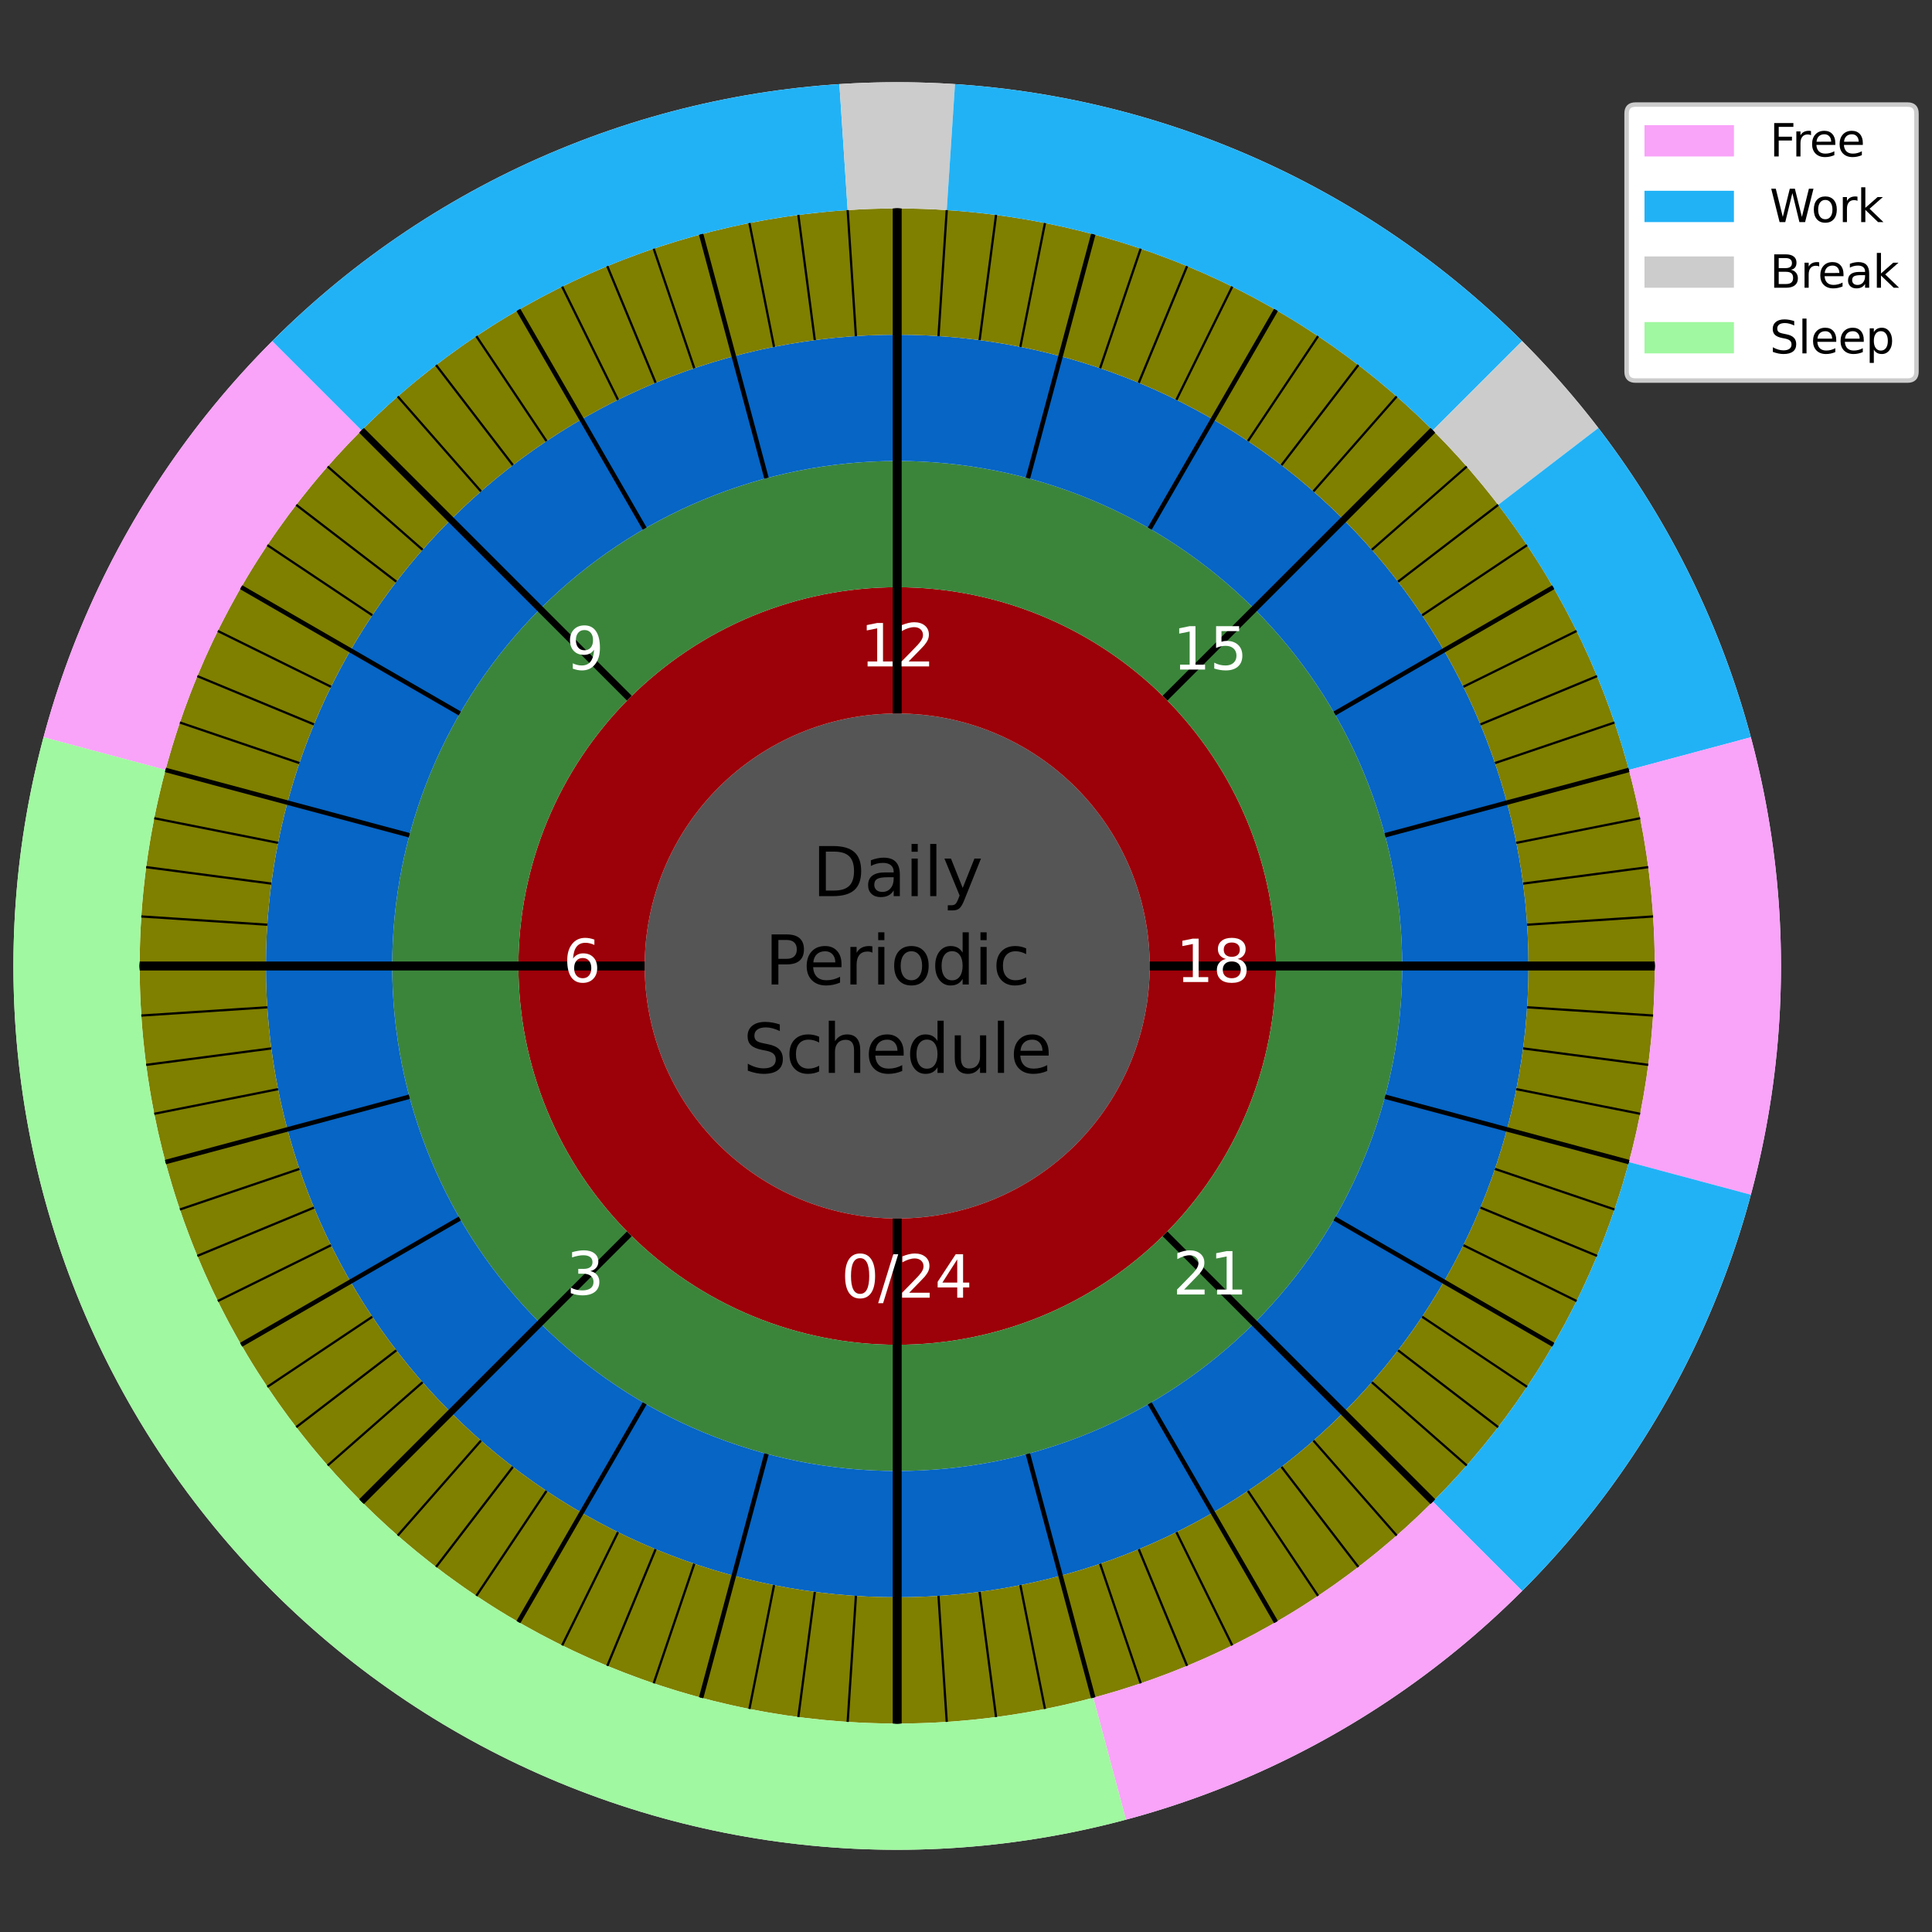 <?xml version="1.0" encoding="utf-8" standalone="no"?>
<!DOCTYPE svg PUBLIC "-//W3C//DTD SVG 1.1//EN"
  "http://www.w3.org/Graphics/SVG/1.1/DTD/svg11.dtd">
<svg xmlns:xlink="http://www.w3.org/1999/xlink" width="432pt" height="432pt" viewBox="0 0 432 432" xmlns="http://www.w3.org/2000/svg" version="1.1">
 <rect x="0" y="0" width="432" height="432" fill="#333333" stroke="none"/>
 <defs>
  <style type="text/css">*{stroke-linejoin: round; stroke-linecap: butt}</style>
 </defs>
 <g id="figure_1">
  <g id="patch_1">
   <path d="M 0 432 
L 432 432 
L 432 0 
L 0 0 
L 0 432 
z
" style="fill: none"/>
  </g>
  <g id="axes_1">
   <g id="patch_2">
    <path d="M 398.233 216 
C 398.233 190.049 393.122 164.351 383.191 140.375 
C 373.26 116.4 358.703 94.614 340.353 76.264 
C 322.003 57.914 300.217 43.357 276.241 33.426 
C 252.266 23.495 226.568 18.383 200.617 18.383 
C 174.666 18.383 148.968 23.495 124.992 33.426 
C 101.017 43.357 79.231 57.914 60.881 76.264 
C 42.531 94.614 27.974 116.4 18.043 140.375 
C 8.112 164.351 3 190.049 3 216 
C 3 241.951 8.112 267.649 18.043 291.625 
C 27.974 315.6 42.531 337.386 60.881 355.736 
C 79.231 374.086 101.017 388.643 124.992 398.574 
C 148.968 408.505 174.666 413.617 200.617 413.617 
C 226.568 413.617 252.266 408.505 276.241 398.574 
C 300.217 388.643 322.003 374.086 340.353 355.736 
C 358.703 337.386 373.26 315.6 383.191 291.625 
C 393.122 267.649 398.233 241.951 398.233 216 
M 200.617 216 
C 200.617 216 200.617 216 200.617 216 
C 200.617 216 200.617 216 200.617 216 
C 200.617 216 200.617 216 200.617 216 
C 200.617 216 200.617 216 200.617 216 
C 200.617 216 200.617 216 200.617 216 
C 200.617 216 200.617 216 200.617 216 
C 200.617 216 200.617 216 200.617 216 
C 200.617 216 200.617 216 200.617 216 
C 200.617 216 200.617 216 200.617 216 
C 200.617 216 200.617 216 200.617 216 
C 200.617 216 200.617 216 200.617 216 
C 200.617 216 200.617 216 200.617 216 
C 200.617 216 200.617 216 200.617 216 
C 200.617 216 200.617 216 200.617 216 
C 200.617 216 200.617 216 200.617 216 
C 200.617 216 200.617 216 200.617 216 
z
" style="fill: #ffffff"/>
   </g>
   <g id="patch_3">
    <path d="M 200.617 216 
C 200.617 216 200.617 216 200.617 216 
C 200.617 216 200.617 216 200.617 216 
C 200.617 216 200.617 216 200.617 216 
C 200.617 216 200.617 216 200.617 216 
C 200.617 216 200.617 216 200.617 216 
C 200.617 216 200.617 216 200.617 216 
C 200.617 216 200.617 216 200.617 216 
C 200.617 216 200.617 216 200.617 216 
C 200.617 216 200.617 216 200.617 216 
C 200.617 216 200.617 216 200.617 216 
C 200.617 216 200.617 216 200.617 216 
C 200.617 216 200.617 216 200.617 216 
C 200.617 216 200.617 216 200.617 216 
C 200.617 216 200.617 216 200.617 216 
C 200.617 216 200.617 216 200.617 216 
C 200.617 216 200.617 216 200.617 216 
L 144.155 216 
C 144.155 208.585 145.615 201.243 148.453 194.393 
C 151.29 187.543 155.449 181.318 160.692 176.075 
C 165.935 170.833 172.16 166.673 179.01 163.836 
C 185.86 160.999 193.202 159.538 200.617 159.538 
C 208.031 159.538 215.374 160.999 222.224 163.836 
C 229.074 166.673 235.299 170.833 240.541 176.075 
C 245.784 181.318 249.943 187.543 252.781 194.393 
C 255.618 201.243 257.079 208.585 257.079 216 
C 257.079 223.415 255.618 230.757 252.781 237.607 
C 249.943 244.457 245.784 250.682 240.541 255.925 
C 235.299 261.167 229.074 265.327 222.224 268.164 
C 215.374 271.001 208.031 272.462 200.617 272.462 
C 193.202 272.462 185.86 271.001 179.01 268.164 
C 172.16 265.327 165.935 261.167 160.692 255.925 
C 155.449 250.682 151.29 244.457 148.453 237.607 
C 145.615 230.757 144.155 223.415 144.155 216 
z
" clip-path="url(#pb048773ea4)" style="fill: #555555"/>
   </g>
   <g id="patch_4">
    <path d="M 144.155 216 
C 144.155 223.415 145.615 230.757 148.453 237.607 
C 151.29 244.457 155.449 250.682 160.692 255.925 
C 165.935 261.167 172.16 265.327 179.01 268.164 
C 185.86 271.001 193.202 272.462 200.617 272.462 
C 208.031 272.462 215.374 271.001 222.224 268.164 
C 229.074 265.327 235.299 261.167 240.541 255.925 
C 245.784 250.682 249.943 244.457 252.781 237.607 
C 255.618 230.757 257.079 223.415 257.079 216 
C 257.079 208.585 255.618 201.243 252.781 194.393 
C 249.943 187.543 245.784 181.318 240.541 176.075 
C 235.299 170.833 229.074 166.673 222.224 163.836 
C 215.374 160.999 208.031 159.538 200.617 159.538 
C 193.202 159.538 185.86 160.999 179.01 163.836 
C 172.16 166.673 165.935 170.833 160.692 176.075 
C 155.449 181.318 151.29 187.543 148.453 194.393 
C 145.615 201.243 144.155 208.585 144.155 216 
L 115.924 216 
C 115.924 204.878 118.115 193.865 122.371 183.589 
C 126.627 173.314 132.866 163.977 140.73 156.113 
C 148.594 148.249 157.931 142.01 168.206 137.754 
C 178.481 133.498 189.495 131.307 200.617 131.307 
C 211.739 131.307 222.752 133.498 233.027 137.754 
C 243.303 142.01 252.639 148.249 260.504 156.113 
C 268.368 163.977 274.607 173.314 278.863 183.589 
C 283.119 193.865 285.31 204.878 285.31 216 
C 285.31 227.122 283.119 238.135 278.863 248.411 
C 274.607 258.686 268.368 268.023 260.504 275.887 
C 252.639 283.751 243.303 289.99 233.027 294.246 
C 222.752 298.502 211.739 300.693 200.617 300.693 
C 189.495 300.693 178.481 298.502 168.206 294.246 
C 157.931 289.99 148.594 283.751 140.73 275.887 
C 132.866 268.023 126.627 258.686 122.371 248.411 
C 118.115 238.135 115.924 227.122 115.924 216 
z
" clip-path="url(#pb048773ea4)" style="fill: #9c0008"/>
   </g>
   <g id="patch_5">
    <path d="M 115.924 216 
C 115.924 227.122 118.115 238.135 122.371 248.411 
C 126.627 258.686 132.866 268.023 140.73 275.887 
C 148.594 283.751 157.931 289.99 168.206 294.246 
C 178.481 298.502 189.495 300.693 200.617 300.693 
C 211.739 300.693 222.752 298.502 233.027 294.246 
C 243.303 289.99 252.639 283.751 260.504 275.887 
C 268.368 268.023 274.607 258.686 278.863 248.411 
C 283.119 238.135 285.31 227.122 285.31 216 
C 285.31 204.878 283.119 193.865 278.863 183.589 
C 274.607 173.314 268.368 163.977 260.504 156.113 
C 252.639 148.249 243.303 142.01 233.027 137.754 
C 222.752 133.498 211.739 131.307 200.617 131.307 
C 189.495 131.307 178.481 133.498 168.206 137.754 
C 157.931 142.01 148.594 148.249 140.73 156.113 
C 132.866 163.977 126.627 173.314 122.371 183.589 
C 118.115 193.865 115.924 204.878 115.924 216 
L 87.693 216 
C 87.693 201.171 90.614 186.486 96.289 172.786 
C 101.964 159.086 110.282 146.637 120.768 136.151 
C 131.253 125.665 143.703 117.347 157.403 111.672 
C 171.103 105.997 185.788 103.076 200.617 103.076 
C 215.446 103.076 230.131 105.997 243.831 111.672 
C 257.531 117.347 269.98 125.665 280.466 136.151 
C 290.952 146.637 299.27 159.086 304.945 172.786 
C 310.62 186.486 313.541 201.171 313.541 216 
C 313.541 230.829 310.62 245.514 304.945 259.214 
C 299.27 272.914 290.952 285.363 280.466 295.849 
C 269.98 306.335 257.531 314.653 243.831 320.328 
C 230.131 326.003 215.446 328.924 200.617 328.924 
C 185.788 328.924 171.103 326.003 157.403 320.328 
C 143.703 314.653 131.253 306.335 120.768 295.849 
C 110.282 285.363 101.964 272.914 96.289 259.214 
C 90.614 245.514 87.693 230.829 87.693 216 
z
" clip-path="url(#pb048773ea4)" style="fill: #3b853b"/>
   </g>
   <g id="patch_6">
    <path d="M 87.693 216 
C 87.693 230.829 90.614 245.514 96.289 259.214 
C 101.964 272.914 110.282 285.363 120.768 295.849 
C 131.253 306.335 143.703 314.653 157.403 320.328 
C 171.103 326.003 185.788 328.924 200.617 328.924 
C 215.446 328.924 230.131 326.003 243.831 320.328 
C 257.531 314.653 269.98 306.335 280.466 295.849 
C 290.952 285.363 299.27 272.914 304.945 259.214 
C 310.62 245.514 313.541 230.829 313.541 216 
C 313.541 201.171 310.62 186.486 304.945 172.786 
C 299.27 159.086 290.952 146.637 280.466 136.151 
C 269.98 125.665 257.531 117.347 243.831 111.672 
C 230.131 105.997 215.446 103.076 200.617 103.076 
C 185.788 103.076 171.103 105.997 157.403 111.672 
C 143.703 117.347 131.253 125.665 120.768 136.151 
C 110.282 146.637 101.964 159.086 96.289 172.786 
C 90.614 186.486 87.693 201.171 87.693 216 
L 59.462 216 
C 59.462 197.464 63.113 179.108 70.207 161.982 
C 77.3 144.857 87.698 129.296 100.805 116.189 
C 113.913 103.081 129.474 92.684 146.599 85.59 
C 163.725 78.497 182.081 74.845 200.617 74.845 
C 219.153 74.845 237.509 78.497 254.634 85.59 
C 271.76 92.684 287.321 103.081 300.428 116.189 
C 313.535 129.296 323.933 144.857 331.027 161.982 
C 338.12 179.108 341.772 197.464 341.772 216 
C 341.772 234.536 338.12 252.892 331.027 270.018 
C 323.933 287.143 313.535 302.704 300.428 315.811 
C 287.321 328.919 271.76 339.316 254.634 346.41 
C 237.509 353.503 219.153 357.155 200.617 357.155 
C 182.081 357.155 163.725 353.503 146.599 346.41 
C 129.474 339.316 113.913 328.919 100.805 315.811 
C 87.698 302.704 77.3 287.143 70.207 270.018 
C 63.113 252.892 59.462 234.536 59.462 216 
z
" clip-path="url(#pb048773ea4)" style="fill: #0665c5"/>
   </g>
   <g id="patch_7">
    <path d="M 59.462 216 
C 59.462 234.536 63.113 252.892 70.207 270.018 
C 77.3 287.143 87.698 302.704 100.805 315.811 
C 113.913 328.919 129.474 339.316 146.599 346.41 
C 163.725 353.503 182.081 357.155 200.617 357.155 
C 219.153 357.155 237.509 353.503 254.634 346.41 
C 271.76 339.316 287.321 328.919 300.428 315.811 
C 313.535 302.704 323.933 287.143 331.027 270.018 
C 338.12 252.892 341.772 234.536 341.772 216 
C 341.772 197.464 338.12 179.108 331.027 161.982 
C 323.933 144.857 313.535 129.296 300.428 116.189 
C 287.321 103.081 271.76 92.684 254.634 85.59 
C 237.509 78.497 219.153 74.845 200.617 74.845 
C 182.081 74.845 163.725 78.497 146.599 85.59 
C 129.474 92.684 113.913 103.081 100.805 116.189 
C 87.698 129.296 77.3 144.857 70.207 161.982 
C 63.113 179.108 59.462 197.464 59.462 216 
L 31.231 216 
C 31.231 193.756 35.613 171.729 44.125 151.179 
C 52.637 130.629 65.115 111.955 80.843 96.226 
C 96.572 80.498 115.245 68.02 135.796 59.508 
C 156.346 50.996 178.373 46.614 200.617 46.614 
C 222.86 46.614 244.888 50.996 265.438 59.508 
C 285.988 68.02 304.662 80.498 320.391 96.226 
C 336.119 111.955 348.597 130.629 357.109 151.179 
C 365.621 171.729 370.003 193.756 370.003 216 
C 370.003 238.244 365.621 260.271 357.109 280.821 
C 348.597 301.371 336.119 320.045 320.391 335.774 
C 304.662 351.502 285.988 363.98 265.438 372.492 
C 244.888 381.004 222.86 385.386 200.617 385.386 
C 178.373 385.386 156.346 381.004 135.796 372.492 
C 115.245 363.98 96.572 351.502 80.843 335.774 
C 65.115 320.045 52.637 301.371 44.125 280.821 
C 35.613 260.271 31.231 238.244 31.231 216 
z
" clip-path="url(#pb048773ea4)" style="fill: #7f7f00"/>
   </g>
   <g id="patch_8">
    <path d="M 37.003 172.16 
C 40.834 157.861 46.523 144.127 53.925 131.307 
C 61.326 118.488 70.376 106.693 80.843 96.226 
L 60.881 76.264 
C 48.669 88.476 38.111 102.236 29.476 117.192 
C 20.841 132.148 14.204 148.172 9.734 164.853 
z
" clip-path="url(#pb048773ea4)" style="fill: #f9a3f9"/>
   </g>
   <g id="patch_9">
    <path d="M 80.843 96.226 
C 95.254 81.816 112.147 70.123 130.71 61.713 
C 149.273 53.302 169.203 48.31 189.539 46.977 
L 187.692 18.806 
C 163.967 20.362 140.716 26.186 119.059 35.998 
C 97.402 45.811 77.693 59.452 60.881 76.264 
z
" clip-path="url(#pb048773ea4)" style="fill: #21b2f6"/>
   </g>
   <g id="patch_10">
    <path d="M 189.539 46.977 
C 193.226 46.735 196.921 46.614 200.617 46.614 
C 204.313 46.614 208.007 46.735 211.695 46.977 
L 213.542 18.806 
C 209.239 18.524 204.929 18.383 200.617 18.383 
C 196.305 18.383 191.995 18.524 187.692 18.806 
z
" clip-path="url(#pb048773ea4)" style="fill: #cccccc"/>
   </g>
   <g id="patch_11">
    <path d="M 211.695 46.977 
C 232.031 48.31 251.961 53.302 270.524 61.713 
C 289.087 70.123 305.98 81.816 320.391 96.226 
L 340.353 76.264 
C 323.541 59.452 303.831 45.811 282.175 35.998 
C 260.518 26.186 237.267 20.362 213.542 18.806 
z
" clip-path="url(#pb048773ea4)" style="fill: #21b2f6"/>
   </g>
   <g id="patch_12">
    <path d="M 320.391 96.226 
C 323.004 98.84 325.531 101.538 327.968 104.316 
C 330.405 107.095 332.75 109.952 335 112.885 
L 357.397 95.699 
C 354.772 92.278 352.036 88.944 349.193 85.702 
C 346.35 82.461 343.402 79.313 340.353 76.264 
z
" clip-path="url(#pb048773ea4)" style="fill: #cccccc"/>
   </g>
   <g id="patch_13">
    <path d="M 335 112.885 
C 341.754 121.687 347.627 131.132 352.534 141.083 
C 357.442 151.034 361.359 161.443 364.231 172.16 
L 391.5 164.853 
C 388.15 152.35 383.579 140.206 377.854 128.596 
C 372.129 116.987 365.277 105.968 357.397 95.699 
z
" clip-path="url(#pb048773ea4)" style="fill: #21b2f6"/>
   </g>
   <g id="patch_14">
    <path d="M 364.231 172.16 
C 368.062 186.458 370.003 201.197 370.003 216 
C 370.003 230.803 368.062 245.542 364.231 259.84 
L 391.5 267.147 
C 395.97 250.466 398.233 233.27 398.233 216 
C 398.233 198.73 395.97 181.534 391.5 164.853 
z
" clip-path="url(#pb048773ea4)" style="fill: #f9a3f9"/>
   </g>
   <g id="patch_15">
    <path d="M 364.231 259.84 
C 360.4 274.139 354.711 287.873 347.309 300.693 
C 339.908 313.512 330.858 325.307 320.391 335.774 
L 340.353 355.736 
C 352.565 343.524 363.123 329.764 371.758 314.808 
C 380.393 299.852 387.03 283.828 391.5 267.147 
z
" clip-path="url(#pb048773ea4)" style="fill: #21b2f6"/>
   </g>
   <g id="patch_16">
    <path d="M 320.391 335.774 
C 309.923 346.241 298.129 355.291 285.31 362.692 
C 272.49 370.094 258.755 375.783 244.457 379.614 
L 251.764 406.883 
C 268.445 402.413 284.469 395.776 299.425 387.141 
C 314.381 378.506 328.141 367.948 340.353 355.736 
z
" clip-path="url(#pb048773ea4)" style="fill: #f9a3f9"/>
   </g>
   <g id="patch_17">
    <path d="M 244.457 379.614 
C 215.739 387.309 185.495 387.309 156.777 379.614 
C 128.059 371.919 101.866 356.797 80.843 335.774 
C 59.82 314.751 44.698 288.558 37.003 259.84 
C 29.308 231.122 29.308 200.878 37.003 172.16 
L 9.734 164.853 
C 0.756 198.358 0.756 233.642 9.734 267.147 
C 18.711 300.651 36.354 331.209 60.881 355.736 
C 85.408 380.263 115.965 397.906 149.47 406.883 
C 182.974 415.86 218.259 415.86 251.764 406.883 
z
" clip-path="url(#pb048773ea4)" style="fill: #a0f8a0"/>
   </g>
   <g id="matplotlib.axis_1"/>
   <g id="matplotlib.axis_2"/>
   <g id="LineCollection_1">
    <path d="M 257.079 216 
L 370.003 216 
" clip-path="url(#pb048773ea4)" style="fill: none; stroke: #000000; stroke-width: 2"/>
    <path d="M 200.617 159.538 
L 200.617 46.614 
" clip-path="url(#pb048773ea4)" style="fill: none; stroke: #000000; stroke-width: 2"/>
    <path d="M 144.155 216 
L 31.231 216 
" clip-path="url(#pb048773ea4)" style="fill: none; stroke: #000000; stroke-width: 2"/>
    <path d="M 200.617 272.462 
L 200.617 385.386 
" clip-path="url(#pb048773ea4)" style="fill: none; stroke: #000000; stroke-width: 2"/>
   </g>
   <g id="LineCollection_2">
    <path d="M 285.31 216 
L 370.003 216 
" clip-path="url(#pb048773ea4)" style="fill: none; stroke: #000000; stroke-width: 1.5"/>
    <path d="M 260.504 156.113 
L 320.391 96.226 
" clip-path="url(#pb048773ea4)" style="fill: none; stroke: #000000; stroke-width: 1.5"/>
    <path d="M 200.617 131.307 
L 200.617 46.614 
" clip-path="url(#pb048773ea4)" style="fill: none; stroke: #000000; stroke-width: 1.5"/>
    <path d="M 140.73 156.113 
L 80.843 96.226 
" clip-path="url(#pb048773ea4)" style="fill: none; stroke: #000000; stroke-width: 1.5"/>
    <path d="M 115.924 216 
L 31.231 216 
" clip-path="url(#pb048773ea4)" style="fill: none; stroke: #000000; stroke-width: 1.5"/>
    <path d="M 140.73 275.887 
L 80.843 335.774 
" clip-path="url(#pb048773ea4)" style="fill: none; stroke: #000000; stroke-width: 1.5"/>
    <path d="M 200.617 300.693 
L 200.617 385.386 
" clip-path="url(#pb048773ea4)" style="fill: none; stroke: #000000; stroke-width: 1.5"/>
    <path d="M 260.504 275.887 
L 320.391 335.774 
" clip-path="url(#pb048773ea4)" style="fill: none; stroke: #000000; stroke-width: 1.5"/>
   </g>
   <g id="LineCollection_3">
    <path d="M 313.541 216 
L 370.003 216 
" clip-path="url(#pb048773ea4)" style="fill: none; stroke: #000000"/>
    <path d="M 309.693 186.773 
L 364.231 172.16 
" clip-path="url(#pb048773ea4)" style="fill: none; stroke: #000000"/>
    <path d="M 298.412 159.538 
L 347.309 131.307 
" clip-path="url(#pb048773ea4)" style="fill: none; stroke: #000000"/>
    <path d="M 280.466 136.151 
L 320.391 96.226 
" clip-path="url(#pb048773ea4)" style="fill: none; stroke: #000000"/>
    <path d="M 257.079 118.205 
L 285.31 69.308 
" clip-path="url(#pb048773ea4)" style="fill: none; stroke: #000000"/>
    <path d="M 229.844 106.924 
L 244.457 52.386 
" clip-path="url(#pb048773ea4)" style="fill: none; stroke: #000000"/>
    <path d="M 200.617 103.076 
L 200.617 46.614 
" clip-path="url(#pb048773ea4)" style="fill: none; stroke: #000000"/>
    <path d="M 171.39 106.924 
L 156.777 52.386 
" clip-path="url(#pb048773ea4)" style="fill: none; stroke: #000000"/>
    <path d="M 144.155 118.205 
L 115.924 69.308 
" clip-path="url(#pb048773ea4)" style="fill: none; stroke: #000000"/>
    <path d="M 120.768 136.151 
L 80.843 96.226 
" clip-path="url(#pb048773ea4)" style="fill: none; stroke: #000000"/>
    <path d="M 102.822 159.538 
L 53.925 131.307 
" clip-path="url(#pb048773ea4)" style="fill: none; stroke: #000000"/>
    <path d="M 91.541 186.773 
L 37.003 172.16 
" clip-path="url(#pb048773ea4)" style="fill: none; stroke: #000000"/>
    <path d="M 87.693 216 
L 31.231 216 
" clip-path="url(#pb048773ea4)" style="fill: none; stroke: #000000"/>
    <path d="M 91.541 245.227 
L 37.003 259.84 
" clip-path="url(#pb048773ea4)" style="fill: none; stroke: #000000"/>
    <path d="M 102.822 272.462 
L 53.925 300.693 
" clip-path="url(#pb048773ea4)" style="fill: none; stroke: #000000"/>
    <path d="M 120.768 295.849 
L 80.843 335.774 
" clip-path="url(#pb048773ea4)" style="fill: none; stroke: #000000"/>
    <path d="M 144.155 313.795 
L 115.924 362.692 
" clip-path="url(#pb048773ea4)" style="fill: none; stroke: #000000"/>
    <path d="M 171.39 325.076 
L 156.777 379.614 
" clip-path="url(#pb048773ea4)" style="fill: none; stroke: #000000"/>
    <path d="M 200.617 328.924 
L 200.617 385.386 
" clip-path="url(#pb048773ea4)" style="fill: none; stroke: #000000"/>
    <path d="M 229.844 325.076 
L 244.457 379.614 
" clip-path="url(#pb048773ea4)" style="fill: none; stroke: #000000"/>
    <path d="M 257.079 313.795 
L 285.31 362.692 
" clip-path="url(#pb048773ea4)" style="fill: none; stroke: #000000"/>
    <path d="M 280.466 295.849 
L 320.391 335.774 
" clip-path="url(#pb048773ea4)" style="fill: none; stroke: #000000"/>
    <path d="M 298.412 272.462 
L 347.309 300.693 
" clip-path="url(#pb048773ea4)" style="fill: none; stroke: #000000"/>
    <path d="M 309.693 245.227 
L 364.231 259.84 
" clip-path="url(#pb048773ea4)" style="fill: none; stroke: #000000"/>
   </g>
   <g id="LineCollection_4">
    <path d="M 341.772 216 
L 370.003 216 
" clip-path="url(#pb048773ea4)" style="fill: none; stroke: #000000; stroke-width: 0.5"/>
    <path d="M 341.469 206.768 
L 369.64 204.922 
" clip-path="url(#pb048773ea4)" style="fill: none; stroke: #000000; stroke-width: 0.5"/>
    <path d="M 340.564 197.576 
L 368.553 193.891 
" clip-path="url(#pb048773ea4)" style="fill: none; stroke: #000000; stroke-width: 0.5"/>
    <path d="M 339.059 188.462 
L 366.748 182.954 
" clip-path="url(#pb048773ea4)" style="fill: none; stroke: #000000; stroke-width: 0.5"/>
    <path d="M 336.962 179.466 
L 364.231 172.16 
" clip-path="url(#pb048773ea4)" style="fill: none; stroke: #000000; stroke-width: 0.5"/>
    <path d="M 334.281 170.627 
L 361.013 161.553 
" clip-path="url(#pb048773ea4)" style="fill: none; stroke: #000000; stroke-width: 0.5"/>
    <path d="M 331.027 161.982 
L 357.109 151.179 
" clip-path="url(#pb048773ea4)" style="fill: none; stroke: #000000; stroke-width: 0.5"/>
    <path d="M 327.215 153.569 
L 352.534 141.083 
" clip-path="url(#pb048773ea4)" style="fill: none; stroke: #000000; stroke-width: 0.5"/>
    <path d="M 322.86 145.423 
L 347.309 131.307 
" clip-path="url(#pb048773ea4)" style="fill: none; stroke: #000000; stroke-width: 0.5"/>
    <path d="M 317.983 137.579 
L 341.456 121.894 
" clip-path="url(#pb048773ea4)" style="fill: none; stroke: #000000; stroke-width: 0.5"/>
    <path d="M 312.602 130.07 
L 335 112.885 
" clip-path="url(#pb048773ea4)" style="fill: none; stroke: #000000; stroke-width: 0.5"/>
    <path d="M 306.743 122.93 
L 327.968 104.316 
" clip-path="url(#pb048773ea4)" style="fill: none; stroke: #000000; stroke-width: 0.5"/>
    <path d="M 300.428 116.189 
L 320.391 96.226 
" clip-path="url(#pb048773ea4)" style="fill: none; stroke: #000000; stroke-width: 0.5"/>
    <path d="M 293.687 109.874 
L 312.301 88.649 
" clip-path="url(#pb048773ea4)" style="fill: none; stroke: #000000; stroke-width: 0.5"/>
    <path d="M 286.546 104.014 
L 303.732 81.617 
" clip-path="url(#pb048773ea4)" style="fill: none; stroke: #000000; stroke-width: 0.5"/>
    <path d="M 279.038 98.634 
L 294.723 75.161 
" clip-path="url(#pb048773ea4)" style="fill: none; stroke: #000000; stroke-width: 0.5"/>
    <path d="M 271.194 93.756 
L 285.31 69.308 
" clip-path="url(#pb048773ea4)" style="fill: none; stroke: #000000; stroke-width: 0.5"/>
    <path d="M 263.048 89.402 
L 275.534 64.083 
" clip-path="url(#pb048773ea4)" style="fill: none; stroke: #000000; stroke-width: 0.5"/>
    <path d="M 254.634 85.59 
L 265.438 59.508 
" clip-path="url(#pb048773ea4)" style="fill: none; stroke: #000000; stroke-width: 0.5"/>
    <path d="M 245.99 82.336 
L 255.064 55.604 
" clip-path="url(#pb048773ea4)" style="fill: none; stroke: #000000; stroke-width: 0.5"/>
    <path d="M 237.15 79.655 
L 244.457 52.386 
" clip-path="url(#pb048773ea4)" style="fill: none; stroke: #000000; stroke-width: 0.5"/>
    <path d="M 228.155 77.558 
L 233.662 49.869 
" clip-path="url(#pb048773ea4)" style="fill: none; stroke: #000000; stroke-width: 0.5"/>
    <path d="M 219.041 76.053 
L 222.726 48.063 
" clip-path="url(#pb048773ea4)" style="fill: none; stroke: #000000; stroke-width: 0.5"/>
    <path d="M 209.849 75.147 
L 211.695 46.977 
" clip-path="url(#pb048773ea4)" style="fill: none; stroke: #000000; stroke-width: 0.5"/>
    <path d="M 200.617 74.845 
L 200.617 46.614 
" clip-path="url(#pb048773ea4)" style="fill: none; stroke: #000000; stroke-width: 0.5"/>
    <path d="M 191.385 75.147 
L 189.539 46.977 
" clip-path="url(#pb048773ea4)" style="fill: none; stroke: #000000; stroke-width: 0.5"/>
    <path d="M 182.192 76.053 
L 178.508 48.063 
" clip-path="url(#pb048773ea4)" style="fill: none; stroke: #000000; stroke-width: 0.5"/>
    <path d="M 173.079 77.558 
L 167.571 49.869 
" clip-path="url(#pb048773ea4)" style="fill: none; stroke: #000000; stroke-width: 0.5"/>
    <path d="M 164.083 79.655 
L 156.777 52.386 
" clip-path="url(#pb048773ea4)" style="fill: none; stroke: #000000; stroke-width: 0.5"/>
    <path d="M 155.244 82.336 
L 146.17 55.604 
" clip-path="url(#pb048773ea4)" style="fill: none; stroke: #000000; stroke-width: 0.5"/>
    <path d="M 146.599 85.59 
L 135.796 59.508 
" clip-path="url(#pb048773ea4)" style="fill: none; stroke: #000000; stroke-width: 0.5"/>
    <path d="M 138.186 89.402 
L 125.699 64.083 
" clip-path="url(#pb048773ea4)" style="fill: none; stroke: #000000; stroke-width: 0.5"/>
    <path d="M 130.039 93.756 
L 115.924 69.308 
" clip-path="url(#pb048773ea4)" style="fill: none; stroke: #000000; stroke-width: 0.5"/>
    <path d="M 122.195 98.634 
L 106.511 75.161 
" clip-path="url(#pb048773ea4)" style="fill: none; stroke: #000000; stroke-width: 0.5"/>
    <path d="M 114.687 104.014 
L 97.501 81.617 
" clip-path="url(#pb048773ea4)" style="fill: none; stroke: #000000; stroke-width: 0.5"/>
    <path d="M 107.547 109.874 
L 88.933 88.649 
" clip-path="url(#pb048773ea4)" style="fill: none; stroke: #000000; stroke-width: 0.5"/>
    <path d="M 100.805 116.189 
L 80.843 96.226 
" clip-path="url(#pb048773ea4)" style="fill: none; stroke: #000000; stroke-width: 0.5"/>
    <path d="M 94.491 122.93 
L 73.266 104.316 
" clip-path="url(#pb048773ea4)" style="fill: none; stroke: #000000; stroke-width: 0.5"/>
    <path d="M 88.631 130.07 
L 66.234 112.885 
" clip-path="url(#pb048773ea4)" style="fill: none; stroke: #000000; stroke-width: 0.5"/>
    <path d="M 83.251 137.579 
L 59.778 121.894 
" clip-path="url(#pb048773ea4)" style="fill: none; stroke: #000000; stroke-width: 0.5"/>
    <path d="M 78.373 145.423 
L 53.925 131.307 
" clip-path="url(#pb048773ea4)" style="fill: none; stroke: #000000; stroke-width: 0.5"/>
    <path d="M 74.019 153.569 
L 48.699 141.083 
" clip-path="url(#pb048773ea4)" style="fill: none; stroke: #000000; stroke-width: 0.5"/>
    <path d="M 70.207 161.982 
L 44.125 151.179 
" clip-path="url(#pb048773ea4)" style="fill: none; stroke: #000000; stroke-width: 0.5"/>
    <path d="M 66.953 170.627 
L 40.22 161.553 
" clip-path="url(#pb048773ea4)" style="fill: none; stroke: #000000; stroke-width: 0.5"/>
    <path d="M 64.272 179.466 
L 37.003 172.16 
" clip-path="url(#pb048773ea4)" style="fill: none; stroke: #000000; stroke-width: 0.5"/>
    <path d="M 62.174 188.462 
L 34.486 182.954 
" clip-path="url(#pb048773ea4)" style="fill: none; stroke: #000000; stroke-width: 0.5"/>
    <path d="M 60.67 197.576 
L 32.68 193.891 
" clip-path="url(#pb048773ea4)" style="fill: none; stroke: #000000; stroke-width: 0.5"/>
    <path d="M 59.764 206.768 
L 31.594 204.922 
" clip-path="url(#pb048773ea4)" style="fill: none; stroke: #000000; stroke-width: 0.5"/>
    <path d="M 59.462 216 
L 31.231 216 
" clip-path="url(#pb048773ea4)" style="fill: none; stroke: #000000; stroke-width: 0.5"/>
    <path d="M 59.764 225.232 
L 31.594 227.078 
" clip-path="url(#pb048773ea4)" style="fill: none; stroke: #000000; stroke-width: 0.5"/>
    <path d="M 60.67 234.424 
L 32.68 238.109 
" clip-path="url(#pb048773ea4)" style="fill: none; stroke: #000000; stroke-width: 0.5"/>
    <path d="M 62.174 243.538 
L 34.486 249.046 
" clip-path="url(#pb048773ea4)" style="fill: none; stroke: #000000; stroke-width: 0.5"/>
    <path d="M 64.272 252.534 
L 37.003 259.84 
" clip-path="url(#pb048773ea4)" style="fill: none; stroke: #000000; stroke-width: 0.5"/>
    <path d="M 66.953 261.373 
L 40.22 270.447 
" clip-path="url(#pb048773ea4)" style="fill: none; stroke: #000000; stroke-width: 0.5"/>
    <path d="M 70.207 270.018 
L 44.125 280.821 
" clip-path="url(#pb048773ea4)" style="fill: none; stroke: #000000; stroke-width: 0.5"/>
    <path d="M 74.019 278.431 
L 48.699 290.917 
" clip-path="url(#pb048773ea4)" style="fill: none; stroke: #000000; stroke-width: 0.5"/>
    <path d="M 78.373 286.577 
L 53.925 300.693 
" clip-path="url(#pb048773ea4)" style="fill: none; stroke: #000000; stroke-width: 0.5"/>
    <path d="M 83.251 294.421 
L 59.778 310.106 
" clip-path="url(#pb048773ea4)" style="fill: none; stroke: #000000; stroke-width: 0.5"/>
    <path d="M 88.631 301.93 
L 66.234 319.115 
" clip-path="url(#pb048773ea4)" style="fill: none; stroke: #000000; stroke-width: 0.5"/>
    <path d="M 94.491 309.07 
L 73.266 327.684 
" clip-path="url(#pb048773ea4)" style="fill: none; stroke: #000000; stroke-width: 0.5"/>
    <path d="M 100.805 315.811 
L 80.843 335.774 
" clip-path="url(#pb048773ea4)" style="fill: none; stroke: #000000; stroke-width: 0.5"/>
    <path d="M 107.547 322.126 
L 88.933 343.351 
" clip-path="url(#pb048773ea4)" style="fill: none; stroke: #000000; stroke-width: 0.5"/>
    <path d="M 114.687 327.986 
L 97.501 350.383 
" clip-path="url(#pb048773ea4)" style="fill: none; stroke: #000000; stroke-width: 0.5"/>
    <path d="M 122.195 333.366 
L 106.511 356.839 
" clip-path="url(#pb048773ea4)" style="fill: none; stroke: #000000; stroke-width: 0.5"/>
    <path d="M 130.039 338.244 
L 115.924 362.692 
" clip-path="url(#pb048773ea4)" style="fill: none; stroke: #000000; stroke-width: 0.5"/>
    <path d="M 138.186 342.598 
L 125.699 367.917 
" clip-path="url(#pb048773ea4)" style="fill: none; stroke: #000000; stroke-width: 0.5"/>
    <path d="M 146.599 346.41 
L 135.796 372.492 
" clip-path="url(#pb048773ea4)" style="fill: none; stroke: #000000; stroke-width: 0.5"/>
    <path d="M 155.244 349.664 
L 146.17 376.396 
" clip-path="url(#pb048773ea4)" style="fill: none; stroke: #000000; stroke-width: 0.5"/>
    <path d="M 164.083 352.345 
L 156.777 379.614 
" clip-path="url(#pb048773ea4)" style="fill: none; stroke: #000000; stroke-width: 0.5"/>
    <path d="M 173.079 354.442 
L 167.571 382.131 
" clip-path="url(#pb048773ea4)" style="fill: none; stroke: #000000; stroke-width: 0.5"/>
    <path d="M 182.192 355.947 
L 178.508 383.937 
" clip-path="url(#pb048773ea4)" style="fill: none; stroke: #000000; stroke-width: 0.5"/>
    <path d="M 191.385 356.853 
L 189.539 385.023 
" clip-path="url(#pb048773ea4)" style="fill: none; stroke: #000000; stroke-width: 0.5"/>
    <path d="M 200.617 357.155 
L 200.617 385.386 
" clip-path="url(#pb048773ea4)" style="fill: none; stroke: #000000; stroke-width: 0.5"/>
    <path d="M 209.849 356.853 
L 211.695 385.023 
" clip-path="url(#pb048773ea4)" style="fill: none; stroke: #000000; stroke-width: 0.5"/>
    <path d="M 219.041 355.947 
L 222.726 383.937 
" clip-path="url(#pb048773ea4)" style="fill: none; stroke: #000000; stroke-width: 0.5"/>
    <path d="M 228.155 354.442 
L 233.662 382.131 
" clip-path="url(#pb048773ea4)" style="fill: none; stroke: #000000; stroke-width: 0.5"/>
    <path d="M 237.15 352.345 
L 244.457 379.614 
" clip-path="url(#pb048773ea4)" style="fill: none; stroke: #000000; stroke-width: 0.5"/>
    <path d="M 245.99 349.664 
L 255.064 376.396 
" clip-path="url(#pb048773ea4)" style="fill: none; stroke: #000000; stroke-width: 0.5"/>
    <path d="M 254.634 346.41 
L 265.438 372.492 
" clip-path="url(#pb048773ea4)" style="fill: none; stroke: #000000; stroke-width: 0.5"/>
    <path d="M 263.048 342.598 
L 275.534 367.917 
" clip-path="url(#pb048773ea4)" style="fill: none; stroke: #000000; stroke-width: 0.5"/>
    <path d="M 271.194 338.244 
L 285.31 362.692 
" clip-path="url(#pb048773ea4)" style="fill: none; stroke: #000000; stroke-width: 0.5"/>
    <path d="M 279.038 333.366 
L 294.723 356.839 
" clip-path="url(#pb048773ea4)" style="fill: none; stroke: #000000; stroke-width: 0.5"/>
    <path d="M 286.546 327.986 
L 303.732 350.383 
" clip-path="url(#pb048773ea4)" style="fill: none; stroke: #000000; stroke-width: 0.5"/>
    <path d="M 293.687 322.126 
L 312.301 343.351 
" clip-path="url(#pb048773ea4)" style="fill: none; stroke: #000000; stroke-width: 0.5"/>
    <path d="M 300.428 315.811 
L 320.391 335.774 
" clip-path="url(#pb048773ea4)" style="fill: none; stroke: #000000; stroke-width: 0.5"/>
    <path d="M 306.743 309.07 
L 327.968 327.684 
" clip-path="url(#pb048773ea4)" style="fill: none; stroke: #000000; stroke-width: 0.5"/>
    <path d="M 312.602 301.93 
L 335 319.115 
" clip-path="url(#pb048773ea4)" style="fill: none; stroke: #000000; stroke-width: 0.5"/>
    <path d="M 317.983 294.421 
L 341.456 310.106 
" clip-path="url(#pb048773ea4)" style="fill: none; stroke: #000000; stroke-width: 0.5"/>
    <path d="M 322.86 286.577 
L 347.309 300.693 
" clip-path="url(#pb048773ea4)" style="fill: none; stroke: #000000; stroke-width: 0.5"/>
    <path d="M 327.215 278.431 
L 352.534 290.917 
" clip-path="url(#pb048773ea4)" style="fill: none; stroke: #000000; stroke-width: 0.5"/>
    <path d="M 331.027 270.018 
L 357.109 280.821 
" clip-path="url(#pb048773ea4)" style="fill: none; stroke: #000000; stroke-width: 0.5"/>
    <path d="M 334.281 261.373 
L 361.013 270.447 
" clip-path="url(#pb048773ea4)" style="fill: none; stroke: #000000; stroke-width: 0.5"/>
    <path d="M 336.962 252.534 
L 364.231 259.84 
" clip-path="url(#pb048773ea4)" style="fill: none; stroke: #000000; stroke-width: 0.5"/>
    <path d="M 339.059 243.538 
L 366.748 249.046 
" clip-path="url(#pb048773ea4)" style="fill: none; stroke: #000000; stroke-width: 0.5"/>
    <path d="M 340.564 234.424 
L 368.553 238.109 
" clip-path="url(#pb048773ea4)" style="fill: none; stroke: #000000; stroke-width: 0.5"/>
    <path d="M 341.469 225.232 
L 369.64 227.078 
" clip-path="url(#pb048773ea4)" style="fill: none; stroke: #000000; stroke-width: 0.5"/>
   </g>
   <g id="text_1">
    <!-- Daily -->
    <g transform="translate(181.64 200.377) scale(0.15 -0.15)">
     <defs>
      <path id="DejaVuSans-44" d="M 1259 4147 
L 1259 519 
L 2022 519 
Q 2988 519 3436 956 
Q 3884 1394 3884 2338 
Q 3884 3275 3436 3711 
Q 2988 4147 2022 4147 
L 1259 4147 
z
M 628 4666 
L 1925 4666 
Q 3281 4666 3915 4102 
Q 4550 3538 4550 2338 
Q 4550 1131 3912 565 
Q 3275 0 1925 0 
L 628 0 
L 628 4666 
z
" transform="scale(0.016)"/>
      <path id="DejaVuSans-61" d="M 2194 1759 
Q 1497 1759 1228 1600 
Q 959 1441 959 1056 
Q 959 750 1161 570 
Q 1363 391 1709 391 
Q 2188 391 2477 730 
Q 2766 1069 2766 1631 
L 2766 1759 
L 2194 1759 
z
M 3341 1997 
L 3341 0 
L 2766 0 
L 2766 531 
Q 2569 213 2275 61 
Q 1981 -91 1556 -91 
Q 1019 -91 701 211 
Q 384 513 384 1019 
Q 384 1609 779 1909 
Q 1175 2209 1959 2209 
L 2766 2209 
L 2766 2266 
Q 2766 2663 2505 2880 
Q 2244 3097 1772 3097 
Q 1472 3097 1187 3025 
Q 903 2953 641 2809 
L 641 3341 
Q 956 3463 1253 3523 
Q 1550 3584 1831 3584 
Q 2591 3584 2966 3190 
Q 3341 2797 3341 1997 
z
" transform="scale(0.016)"/>
      <path id="DejaVuSans-69" d="M 603 3500 
L 1178 3500 
L 1178 0 
L 603 0 
L 603 3500 
z
M 603 4863 
L 1178 4863 
L 1178 4134 
L 603 4134 
L 603 4863 
z
" transform="scale(0.016)"/>
      <path id="DejaVuSans-6c" d="M 603 4863 
L 1178 4863 
L 1178 0 
L 603 0 
L 603 4863 
z
" transform="scale(0.016)"/>
      <path id="DejaVuSans-79" d="M 2059 -325 
Q 1816 -950 1584 -1140 
Q 1353 -1331 966 -1331 
L 506 -1331 
L 506 -850 
L 844 -850 
Q 1081 -850 1212 -737 
Q 1344 -625 1503 -206 
L 1606 56 
L 191 3500 
L 800 3500 
L 1894 763 
L 2988 3500 
L 3597 3500 
L 2059 -325 
z
" transform="scale(0.016)"/>
     </defs>
     <use xlink:href="#DejaVuSans-44"/>
     <use xlink:href="#DejaVuSans-61" x="77.002"/>
     <use xlink:href="#DejaVuSans-69" x="138.281"/>
     <use xlink:href="#DejaVuSans-6c" x="166.064"/>
     <use xlink:href="#DejaVuSans-79" x="193.848"/>
    </g>
   </g>
   <g id="text_2">
    <!-- Periodic -->
    <g transform="translate(171.027 220.139) scale(0.15 -0.15)">
     <defs>
      <path id="DejaVuSans-50" d="M 1259 4147 
L 1259 2394 
L 2053 2394 
Q 2494 2394 2734 2622 
Q 2975 2850 2975 3272 
Q 2975 3691 2734 3919 
Q 2494 4147 2053 4147 
L 1259 4147 
z
M 628 4666 
L 2053 4666 
Q 2838 4666 3239 4311 
Q 3641 3956 3641 3272 
Q 3641 2581 3239 2228 
Q 2838 1875 2053 1875 
L 1259 1875 
L 1259 0 
L 628 0 
L 628 4666 
z
" transform="scale(0.016)"/>
      <path id="DejaVuSans-65" d="M 3597 1894 
L 3597 1613 
L 953 1613 
Q 991 1019 1311 708 
Q 1631 397 2203 397 
Q 2534 397 2845 478 
Q 3156 559 3463 722 
L 3463 178 
Q 3153 47 2828 -22 
Q 2503 -91 2169 -91 
Q 1331 -91 842 396 
Q 353 884 353 1716 
Q 353 2575 817 3079 
Q 1281 3584 2069 3584 
Q 2775 3584 3186 3129 
Q 3597 2675 3597 1894 
z
M 3022 2063 
Q 3016 2534 2758 2815 
Q 2500 3097 2075 3097 
Q 1594 3097 1305 2825 
Q 1016 2553 972 2059 
L 3022 2063 
z
" transform="scale(0.016)"/>
      <path id="DejaVuSans-72" d="M 2631 2963 
Q 2534 3019 2420 3045 
Q 2306 3072 2169 3072 
Q 1681 3072 1420 2755 
Q 1159 2438 1159 1844 
L 1159 0 
L 581 0 
L 581 3500 
L 1159 3500 
L 1159 2956 
Q 1341 3275 1631 3429 
Q 1922 3584 2338 3584 
Q 2397 3584 2469 3576 
Q 2541 3569 2628 3553 
L 2631 2963 
z
" transform="scale(0.016)"/>
      <path id="DejaVuSans-6f" d="M 1959 3097 
Q 1497 3097 1228 2736 
Q 959 2375 959 1747 
Q 959 1119 1226 758 
Q 1494 397 1959 397 
Q 2419 397 2687 759 
Q 2956 1122 2956 1747 
Q 2956 2369 2687 2733 
Q 2419 3097 1959 3097 
z
M 1959 3584 
Q 2709 3584 3137 3096 
Q 3566 2609 3566 1747 
Q 3566 888 3137 398 
Q 2709 -91 1959 -91 
Q 1206 -91 779 398 
Q 353 888 353 1747 
Q 353 2609 779 3096 
Q 1206 3584 1959 3584 
z
" transform="scale(0.016)"/>
      <path id="DejaVuSans-64" d="M 2906 2969 
L 2906 4863 
L 3481 4863 
L 3481 0 
L 2906 0 
L 2906 525 
Q 2725 213 2448 61 
Q 2172 -91 1784 -91 
Q 1150 -91 751 415 
Q 353 922 353 1747 
Q 353 2572 751 3078 
Q 1150 3584 1784 3584 
Q 2172 3584 2448 3432 
Q 2725 3281 2906 2969 
z
M 947 1747 
Q 947 1113 1208 752 
Q 1469 391 1925 391 
Q 2381 391 2643 752 
Q 2906 1113 2906 1747 
Q 2906 2381 2643 2742 
Q 2381 3103 1925 3103 
Q 1469 3103 1208 2742 
Q 947 2381 947 1747 
z
" transform="scale(0.016)"/>
      <path id="DejaVuSans-63" d="M 3122 3366 
L 3122 2828 
Q 2878 2963 2633 3030 
Q 2388 3097 2138 3097 
Q 1578 3097 1268 2742 
Q 959 2388 959 1747 
Q 959 1106 1268 751 
Q 1578 397 2138 397 
Q 2388 397 2633 464 
Q 2878 531 3122 666 
L 3122 134 
Q 2881 22 2623 -34 
Q 2366 -91 2075 -91 
Q 1284 -91 818 406 
Q 353 903 353 1747 
Q 353 2603 823 3093 
Q 1294 3584 2113 3584 
Q 2378 3584 2631 3529 
Q 2884 3475 3122 3366 
z
" transform="scale(0.016)"/>
     </defs>
     <use xlink:href="#DejaVuSans-50"/>
     <use xlink:href="#DejaVuSans-65" x="56.678"/>
     <use xlink:href="#DejaVuSans-72" x="118.201"/>
     <use xlink:href="#DejaVuSans-69" x="159.314"/>
     <use xlink:href="#DejaVuSans-6f" x="187.098"/>
     <use xlink:href="#DejaVuSans-64" x="248.279"/>
     <use xlink:href="#DejaVuSans-69" x="311.756"/>
     <use xlink:href="#DejaVuSans-63" x="339.539"/>
    </g>
   </g>
   <g id="text_3">
    <!-- Schedule -->
    <g transform="translate(166.151 239.901) scale(0.15 -0.15)">
     <defs>
      <path id="DejaVuSans-53" d="M 3425 4513 
L 3425 3897 
Q 3066 4069 2747 4153 
Q 2428 4238 2131 4238 
Q 1616 4238 1336 4038 
Q 1056 3838 1056 3469 
Q 1056 3159 1242 3001 
Q 1428 2844 1947 2747 
L 2328 2669 
Q 3034 2534 3370 2195 
Q 3706 1856 3706 1288 
Q 3706 609 3251 259 
Q 2797 -91 1919 -91 
Q 1588 -91 1214 -16 
Q 841 59 441 206 
L 441 856 
Q 825 641 1194 531 
Q 1563 422 1919 422 
Q 2459 422 2753 634 
Q 3047 847 3047 1241 
Q 3047 1584 2836 1778 
Q 2625 1972 2144 2069 
L 1759 2144 
Q 1053 2284 737 2584 
Q 422 2884 422 3419 
Q 422 4038 858 4394 
Q 1294 4750 2059 4750 
Q 2388 4750 2728 4690 
Q 3069 4631 3425 4513 
z
" transform="scale(0.016)"/>
      <path id="DejaVuSans-68" d="M 3513 2113 
L 3513 0 
L 2938 0 
L 2938 2094 
Q 2938 2591 2744 2837 
Q 2550 3084 2163 3084 
Q 1697 3084 1428 2787 
Q 1159 2491 1159 1978 
L 1159 0 
L 581 0 
L 581 4863 
L 1159 4863 
L 1159 2956 
Q 1366 3272 1645 3428 
Q 1925 3584 2291 3584 
Q 2894 3584 3203 3211 
Q 3513 2838 3513 2113 
z
" transform="scale(0.016)"/>
      <path id="DejaVuSans-75" d="M 544 1381 
L 544 3500 
L 1119 3500 
L 1119 1403 
Q 1119 906 1312 657 
Q 1506 409 1894 409 
Q 2359 409 2629 706 
Q 2900 1003 2900 1516 
L 2900 3500 
L 3475 3500 
L 3475 0 
L 2900 0 
L 2900 538 
Q 2691 219 2414 64 
Q 2138 -91 1772 -91 
Q 1169 -91 856 284 
Q 544 659 544 1381 
z
M 1991 3584 
L 1991 3584 
z
" transform="scale(0.016)"/>
     </defs>
     <use xlink:href="#DejaVuSans-53"/>
     <use xlink:href="#DejaVuSans-63" x="63.477"/>
     <use xlink:href="#DejaVuSans-68" x="118.457"/>
     <use xlink:href="#DejaVuSans-65" x="181.836"/>
     <use xlink:href="#DejaVuSans-64" x="243.359"/>
     <use xlink:href="#DejaVuSans-75" x="306.836"/>
     <use xlink:href="#DejaVuSans-6c" x="370.215"/>
     <use xlink:href="#DejaVuSans-65" x="397.998"/>
    </g>
   </g>
   <g id="text_4">
    <!-- 18 -->
    <g style="fill: #ffffff" transform="translate(262.923 219.587) scale(0.13 -0.13)">
     <defs>
      <path id="DejaVuSans-31" d="M 794 531 
L 1825 531 
L 1825 4091 
L 703 3866 
L 703 4441 
L 1819 4666 
L 2450 4666 
L 2450 531 
L 3481 531 
L 3481 0 
L 794 0 
L 794 531 
z
" transform="scale(0.016)"/>
      <path id="DejaVuSans-38" d="M 2034 2216 
Q 1584 2216 1326 1975 
Q 1069 1734 1069 1313 
Q 1069 891 1326 650 
Q 1584 409 2034 409 
Q 2484 409 2743 651 
Q 3003 894 3003 1313 
Q 3003 1734 2745 1975 
Q 2488 2216 2034 2216 
z
M 1403 2484 
Q 997 2584 770 2862 
Q 544 3141 544 3541 
Q 544 4100 942 4425 
Q 1341 4750 2034 4750 
Q 2731 4750 3128 4425 
Q 3525 4100 3525 3541 
Q 3525 3141 3298 2862 
Q 3072 2584 2669 2484 
Q 3125 2378 3379 2068 
Q 3634 1759 3634 1313 
Q 3634 634 3220 271 
Q 2806 -91 2034 -91 
Q 1263 -91 848 271 
Q 434 634 434 1313 
Q 434 1759 690 2068 
Q 947 2378 1403 2484 
z
M 1172 3481 
Q 1172 3119 1398 2916 
Q 1625 2713 2034 2713 
Q 2441 2713 2670 2916 
Q 2900 3119 2900 3481 
Q 2900 3844 2670 4047 
Q 2441 4250 2034 4250 
Q 1625 4250 1398 4047 
Q 1172 3844 1172 3481 
z
" transform="scale(0.016)"/>
     </defs>
     <use xlink:href="#DejaVuSans-31"/>
     <use xlink:href="#DejaVuSans-38" x="63.623"/>
    </g>
   </g>
   <g id="text_5">
    <!-- 12 -->
    <g style="fill: #ffffff" transform="translate(192.346 149.01) scale(0.13 -0.13)">
     <defs>
      <path id="DejaVuSans-32" d="M 1228 531 
L 3431 531 
L 3431 0 
L 469 0 
L 469 531 
Q 828 903 1448 1529 
Q 2069 2156 2228 2338 
Q 2531 2678 2651 2914 
Q 2772 3150 2772 3378 
Q 2772 3750 2511 3984 
Q 2250 4219 1831 4219 
Q 1534 4219 1204 4116 
Q 875 4013 500 3803 
L 500 4441 
Q 881 4594 1212 4672 
Q 1544 4750 1819 4750 
Q 2544 4750 2975 4387 
Q 3406 4025 3406 3419 
Q 3406 3131 3298 2873 
Q 3191 2616 2906 2266 
Q 2828 2175 2409 1742 
Q 1991 1309 1228 531 
z
" transform="scale(0.016)"/>
     </defs>
     <use xlink:href="#DejaVuSans-31"/>
     <use xlink:href="#DejaVuSans-32" x="63.623"/>
    </g>
   </g>
   <g id="text_6">
    <!-- 6 -->
    <g style="fill: #ffffff" transform="translate(125.904 219.587) scale(0.13 -0.13)">
     <defs>
      <path id="DejaVuSans-36" d="M 2113 2584 
Q 1688 2584 1439 2293 
Q 1191 2003 1191 1497 
Q 1191 994 1439 701 
Q 1688 409 2113 409 
Q 2538 409 2786 701 
Q 3034 994 3034 1497 
Q 3034 2003 2786 2293 
Q 2538 2584 2113 2584 
z
M 3366 4563 
L 3366 3988 
Q 3128 4100 2886 4159 
Q 2644 4219 2406 4219 
Q 1781 4219 1451 3797 
Q 1122 3375 1075 2522 
Q 1259 2794 1537 2939 
Q 1816 3084 2150 3084 
Q 2853 3084 3261 2657 
Q 3669 2231 3669 1497 
Q 3669 778 3244 343 
Q 2819 -91 2113 -91 
Q 1303 -91 875 529 
Q 447 1150 447 2328 
Q 447 3434 972 4092 
Q 1497 4750 2381 4750 
Q 2619 4750 2861 4703 
Q 3103 4656 3366 4563 
z
" transform="scale(0.016)"/>
     </defs>
     <use xlink:href="#DejaVuSans-36"/>
    </g>
   </g>
   <g id="text_7">
    <!--  0/24 -->
    <g style="fill: #ffffff" transform="translate(183.955 290.165) scale(0.13 -0.13)">
     <defs>
      <path id="DejaVuSans-20" transform="scale(0.016)"/>
      <path id="DejaVuSans-30" d="M 2034 4250 
Q 1547 4250 1301 3770 
Q 1056 3291 1056 2328 
Q 1056 1369 1301 889 
Q 1547 409 2034 409 
Q 2525 409 2770 889 
Q 3016 1369 3016 2328 
Q 3016 3291 2770 3770 
Q 2525 4250 2034 4250 
z
M 2034 4750 
Q 2819 4750 3233 4129 
Q 3647 3509 3647 2328 
Q 3647 1150 3233 529 
Q 2819 -91 2034 -91 
Q 1250 -91 836 529 
Q 422 1150 422 2328 
Q 422 3509 836 4129 
Q 1250 4750 2034 4750 
z
" transform="scale(0.016)"/>
      <path id="DejaVuSans-2f" d="M 1625 4666 
L 2156 4666 
L 531 -594 
L 0 -594 
L 1625 4666 
z
" transform="scale(0.016)"/>
      <path id="DejaVuSans-34" d="M 2419 4116 
L 825 1625 
L 2419 1625 
L 2419 4116 
z
M 2253 4666 
L 3047 4666 
L 3047 1625 
L 3713 1625 
L 3713 1100 
L 3047 1100 
L 3047 0 
L 2419 0 
L 2419 1100 
L 313 1100 
L 313 1709 
L 2253 4666 
z
" transform="scale(0.016)"/>
     </defs>
     <use xlink:href="#DejaVuSans-20"/>
     <use xlink:href="#DejaVuSans-30" x="31.787"/>
     <use xlink:href="#DejaVuSans-2f" x="95.41"/>
     <use xlink:href="#DejaVuSans-32" x="129.102"/>
     <use xlink:href="#DejaVuSans-34" x="192.725"/>
    </g>
   </g>
   <g id="text_8">
    <!-- 15 -->
    <g style="fill: #ffffff" transform="translate(262.214 149.719) scale(0.13 -0.13)">
     <defs>
      <path id="DejaVuSans-35" d="M 691 4666 
L 3169 4666 
L 3169 4134 
L 1269 4134 
L 1269 2991 
Q 1406 3038 1543 3061 
Q 1681 3084 1819 3084 
Q 2600 3084 3056 2656 
Q 3513 2228 3513 1497 
Q 3513 744 3044 326 
Q 2575 -91 1722 -91 
Q 1428 -91 1123 -41 
Q 819 9 494 109 
L 494 744 
Q 775 591 1075 516 
Q 1375 441 1709 441 
Q 2250 441 2565 725 
Q 2881 1009 2881 1497 
Q 2881 1984 2565 2268 
Q 2250 2553 1709 2553 
Q 1456 2553 1204 2497 
Q 953 2441 691 2322 
L 691 4666 
z
" transform="scale(0.016)"/>
     </defs>
     <use xlink:href="#DejaVuSans-31"/>
     <use xlink:href="#DejaVuSans-35" x="63.623"/>
    </g>
   </g>
   <g id="text_9">
    <!-- 9 -->
    <g style="fill: #ffffff" transform="translate(126.613 149.719) scale(0.13 -0.13)">
     <defs>
      <path id="DejaVuSans-39" d="M 703 97 
L 703 672 
Q 941 559 1184 500 
Q 1428 441 1663 441 
Q 2288 441 2617 861 
Q 2947 1281 2994 2138 
Q 2813 1869 2534 1725 
Q 2256 1581 1919 1581 
Q 1219 1581 811 2004 
Q 403 2428 403 3163 
Q 403 3881 828 4315 
Q 1253 4750 1959 4750 
Q 2769 4750 3195 4129 
Q 3622 3509 3622 2328 
Q 3622 1225 3098 567 
Q 2575 -91 1691 -91 
Q 1453 -91 1209 -44 
Q 966 3 703 97 
z
M 1959 2075 
Q 2384 2075 2632 2365 
Q 2881 2656 2881 3163 
Q 2881 3666 2632 3958 
Q 2384 4250 1959 4250 
Q 1534 4250 1286 3958 
Q 1038 3666 1038 3163 
Q 1038 2656 1286 2365 
Q 1534 2075 1959 2075 
z
" transform="scale(0.016)"/>
     </defs>
     <use xlink:href="#DejaVuSans-39"/>
    </g>
   </g>
   <g id="text_10">
    <!-- 3 -->
    <g style="fill: #ffffff" transform="translate(126.613 289.455) scale(0.13 -0.13)">
     <defs>
      <path id="DejaVuSans-33" d="M 2597 2516 
Q 3050 2419 3304 2112 
Q 3559 1806 3559 1356 
Q 3559 666 3084 287 
Q 2609 -91 1734 -91 
Q 1441 -91 1130 -33 
Q 819 25 488 141 
L 488 750 
Q 750 597 1062 519 
Q 1375 441 1716 441 
Q 2309 441 2620 675 
Q 2931 909 2931 1356 
Q 2931 1769 2642 2001 
Q 2353 2234 1838 2234 
L 1294 2234 
L 1294 2753 
L 1863 2753 
Q 2328 2753 2575 2939 
Q 2822 3125 2822 3475 
Q 2822 3834 2567 4026 
Q 2313 4219 1838 4219 
Q 1578 4219 1281 4162 
Q 984 4106 628 3988 
L 628 4550 
Q 988 4650 1302 4700 
Q 1616 4750 1894 4750 
Q 2613 4750 3031 4423 
Q 3450 4097 3450 3541 
Q 3450 3153 3228 2886 
Q 3006 2619 2597 2516 
z
" transform="scale(0.016)"/>
     </defs>
     <use xlink:href="#DejaVuSans-33"/>
    </g>
   </g>
   <g id="text_11">
    <!-- 21 -->
    <g style="fill: #ffffff" transform="translate(262.214 289.455) scale(0.13 -0.13)">
     <use xlink:href="#DejaVuSans-32"/>
     <use xlink:href="#DejaVuSans-31" x="63.623"/>
    </g>
   </g>
   <g id="legend_1">
    <g id="patch_18">
     <path d="M 365.71 85.096 
L 426.529 85.096 
Q 428.529 85.096 428.529 83.096 
L 428.529 25.383 
Q 428.529 23.383 426.529 23.383 
L 365.71 23.383 
Q 363.71 23.383 363.71 25.383 
L 363.71 83.096 
Q 363.71 85.096 365.71 85.096 
z
" style="fill: #ffffff; stroke: #cccccc; stroke-linejoin: miter"/>
    </g>
    <g id="patch_19">
     <path d="M 367.71 34.982 
L 387.71 34.982 
L 387.71 27.982 
L 367.71 27.982 
z
" style="fill: #f9a3f9"/>
    </g>
    <g id="text_12">
     <!-- Free -->
     <g transform="translate(395.71 34.982) scale(0.1 -0.1)">
      <defs>
       <path id="DejaVuSans-46" d="M 628 4666 
L 3309 4666 
L 3309 4134 
L 1259 4134 
L 1259 2759 
L 3109 2759 
L 3109 2228 
L 1259 2228 
L 1259 0 
L 628 0 
L 628 4666 
z
" transform="scale(0.016)"/>
      </defs>
      <use xlink:href="#DejaVuSans-46"/>
      <use xlink:href="#DejaVuSans-72" x="50.27"/>
      <use xlink:href="#DejaVuSans-65" x="89.133"/>
      <use xlink:href="#DejaVuSans-65" x="150.656"/>
     </g>
    </g>
    <g id="patch_20">
     <path d="M 367.71 49.66 
L 387.71 49.66 
L 387.71 42.66 
L 367.71 42.66 
z
" style="fill: #21b2f6"/>
    </g>
    <g id="text_13">
     <!-- Work -->
     <g transform="translate(395.71 49.66) scale(0.1 -0.1)">
      <defs>
       <path id="DejaVuSans-57" d="M 213 4666 
L 850 4666 
L 1831 722 
L 2809 4666 
L 3519 4666 
L 4500 722 
L 5478 4666 
L 6119 4666 
L 4947 0 
L 4153 0 
L 3169 4050 
L 2175 0 
L 1381 0 
L 213 4666 
z
" transform="scale(0.016)"/>
       <path id="DejaVuSans-6b" d="M 581 4863 
L 1159 4863 
L 1159 1991 
L 2875 3500 
L 3609 3500 
L 1753 1863 
L 3688 0 
L 2938 0 
L 1159 1709 
L 1159 0 
L 581 0 
L 581 4863 
z
" transform="scale(0.016)"/>
      </defs>
      <use xlink:href="#DejaVuSans-57"/>
      <use xlink:href="#DejaVuSans-6f" x="93.002"/>
      <use xlink:href="#DejaVuSans-72" x="154.184"/>
      <use xlink:href="#DejaVuSans-6b" x="195.297"/>
     </g>
    </g>
    <g id="patch_21">
     <path d="M 367.71 64.338 
L 387.71 64.338 
L 387.71 57.338 
L 367.71 57.338 
z
" style="fill: #cccccc"/>
    </g>
    <g id="text_14">
     <!-- Break -->
     <g transform="translate(395.71 64.338) scale(0.1 -0.1)">
      <defs>
       <path id="DejaVuSans-42" d="M 1259 2228 
L 1259 519 
L 2272 519 
Q 2781 519 3026 730 
Q 3272 941 3272 1375 
Q 3272 1813 3026 2020 
Q 2781 2228 2272 2228 
L 1259 2228 
z
M 1259 4147 
L 1259 2741 
L 2194 2741 
Q 2656 2741 2882 2914 
Q 3109 3088 3109 3444 
Q 3109 3797 2882 3972 
Q 2656 4147 2194 4147 
L 1259 4147 
z
M 628 4666 
L 2241 4666 
Q 2963 4666 3353 4366 
Q 3744 4066 3744 3513 
Q 3744 3084 3544 2831 
Q 3344 2578 2956 2516 
Q 3422 2416 3680 2098 
Q 3938 1781 3938 1306 
Q 3938 681 3513 340 
Q 3088 0 2303 0 
L 628 0 
L 628 4666 
z
" transform="scale(0.016)"/>
      </defs>
      <use xlink:href="#DejaVuSans-42"/>
      <use xlink:href="#DejaVuSans-72" x="68.604"/>
      <use xlink:href="#DejaVuSans-65" x="107.467"/>
      <use xlink:href="#DejaVuSans-61" x="168.99"/>
      <use xlink:href="#DejaVuSans-6b" x="230.27"/>
     </g>
    </g>
    <g id="patch_22">
     <path d="M 367.71 79.016 
L 387.71 79.016 
L 387.71 72.016 
L 367.71 72.016 
z
" style="fill: #a0f8a0"/>
    </g>
    <g id="text_15">
     <!-- Sleep -->
     <g transform="translate(395.71 79.016) scale(0.1 -0.1)">
      <defs>
       <path id="DejaVuSans-70" d="M 1159 525 
L 1159 -1331 
L 581 -1331 
L 581 3500 
L 1159 3500 
L 1159 2969 
Q 1341 3281 1617 3432 
Q 1894 3584 2278 3584 
Q 2916 3584 3314 3078 
Q 3713 2572 3713 1747 
Q 3713 922 3314 415 
Q 2916 -91 2278 -91 
Q 1894 -91 1617 61 
Q 1341 213 1159 525 
z
M 3116 1747 
Q 3116 2381 2855 2742 
Q 2594 3103 2138 3103 
Q 1681 3103 1420 2742 
Q 1159 2381 1159 1747 
Q 1159 1113 1420 752 
Q 1681 391 2138 391 
Q 2594 391 2855 752 
Q 3116 1113 3116 1747 
z
" transform="scale(0.016)"/>
      </defs>
      <use xlink:href="#DejaVuSans-53"/>
      <use xlink:href="#DejaVuSans-6c" x="63.477"/>
      <use xlink:href="#DejaVuSans-65" x="91.26"/>
      <use xlink:href="#DejaVuSans-65" x="152.783"/>
      <use xlink:href="#DejaVuSans-70" x="214.307"/>
     </g>
    </g>
   </g>
  </g>
 </g>
 <defs>
  <clipPath id="pb048773ea4">
   <path d="M 398.233 216 
C 398.233 190.049 393.122 164.351 383.191 140.375 
C 373.26 116.4 358.703 94.614 340.353 76.264 
C 322.003 57.914 300.217 43.357 276.241 33.426 
C 252.266 23.495 226.568 18.383 200.617 18.383 
C 174.666 18.383 148.968 23.495 124.992 33.426 
C 101.017 43.357 79.231 57.914 60.881 76.264 
C 42.531 94.614 27.974 116.4 18.043 140.375 
C 8.112 164.351 3 190.049 3 216 
C 3 241.951 8.112 267.649 18.043 291.625 
C 27.974 315.6 42.531 337.386 60.881 355.736 
C 79.231 374.086 101.017 388.643 124.992 398.574 
C 148.968 408.505 174.666 413.617 200.617 413.617 
C 226.568 413.617 252.266 408.505 276.241 398.574 
C 300.217 388.643 322.003 374.086 340.353 355.736 
C 358.703 337.386 373.26 315.6 383.191 291.625 
C 393.122 267.649 398.233 241.951 398.233 216 
M 200.617 216 
C 200.617 216 200.617 216 200.617 216 
C 200.617 216 200.617 216 200.617 216 
C 200.617 216 200.617 216 200.617 216 
C 200.617 216 200.617 216 200.617 216 
C 200.617 216 200.617 216 200.617 216 
C 200.617 216 200.617 216 200.617 216 
C 200.617 216 200.617 216 200.617 216 
C 200.617 216 200.617 216 200.617 216 
C 200.617 216 200.617 216 200.617 216 
C 200.617 216 200.617 216 200.617 216 
C 200.617 216 200.617 216 200.617 216 
C 200.617 216 200.617 216 200.617 216 
C 200.617 216 200.617 216 200.617 216 
C 200.617 216 200.617 216 200.617 216 
C 200.617 216 200.617 216 200.617 216 
C 200.617 216 200.617 216 200.617 216 
z
"/>
  </clipPath>
 </defs>
</svg>
